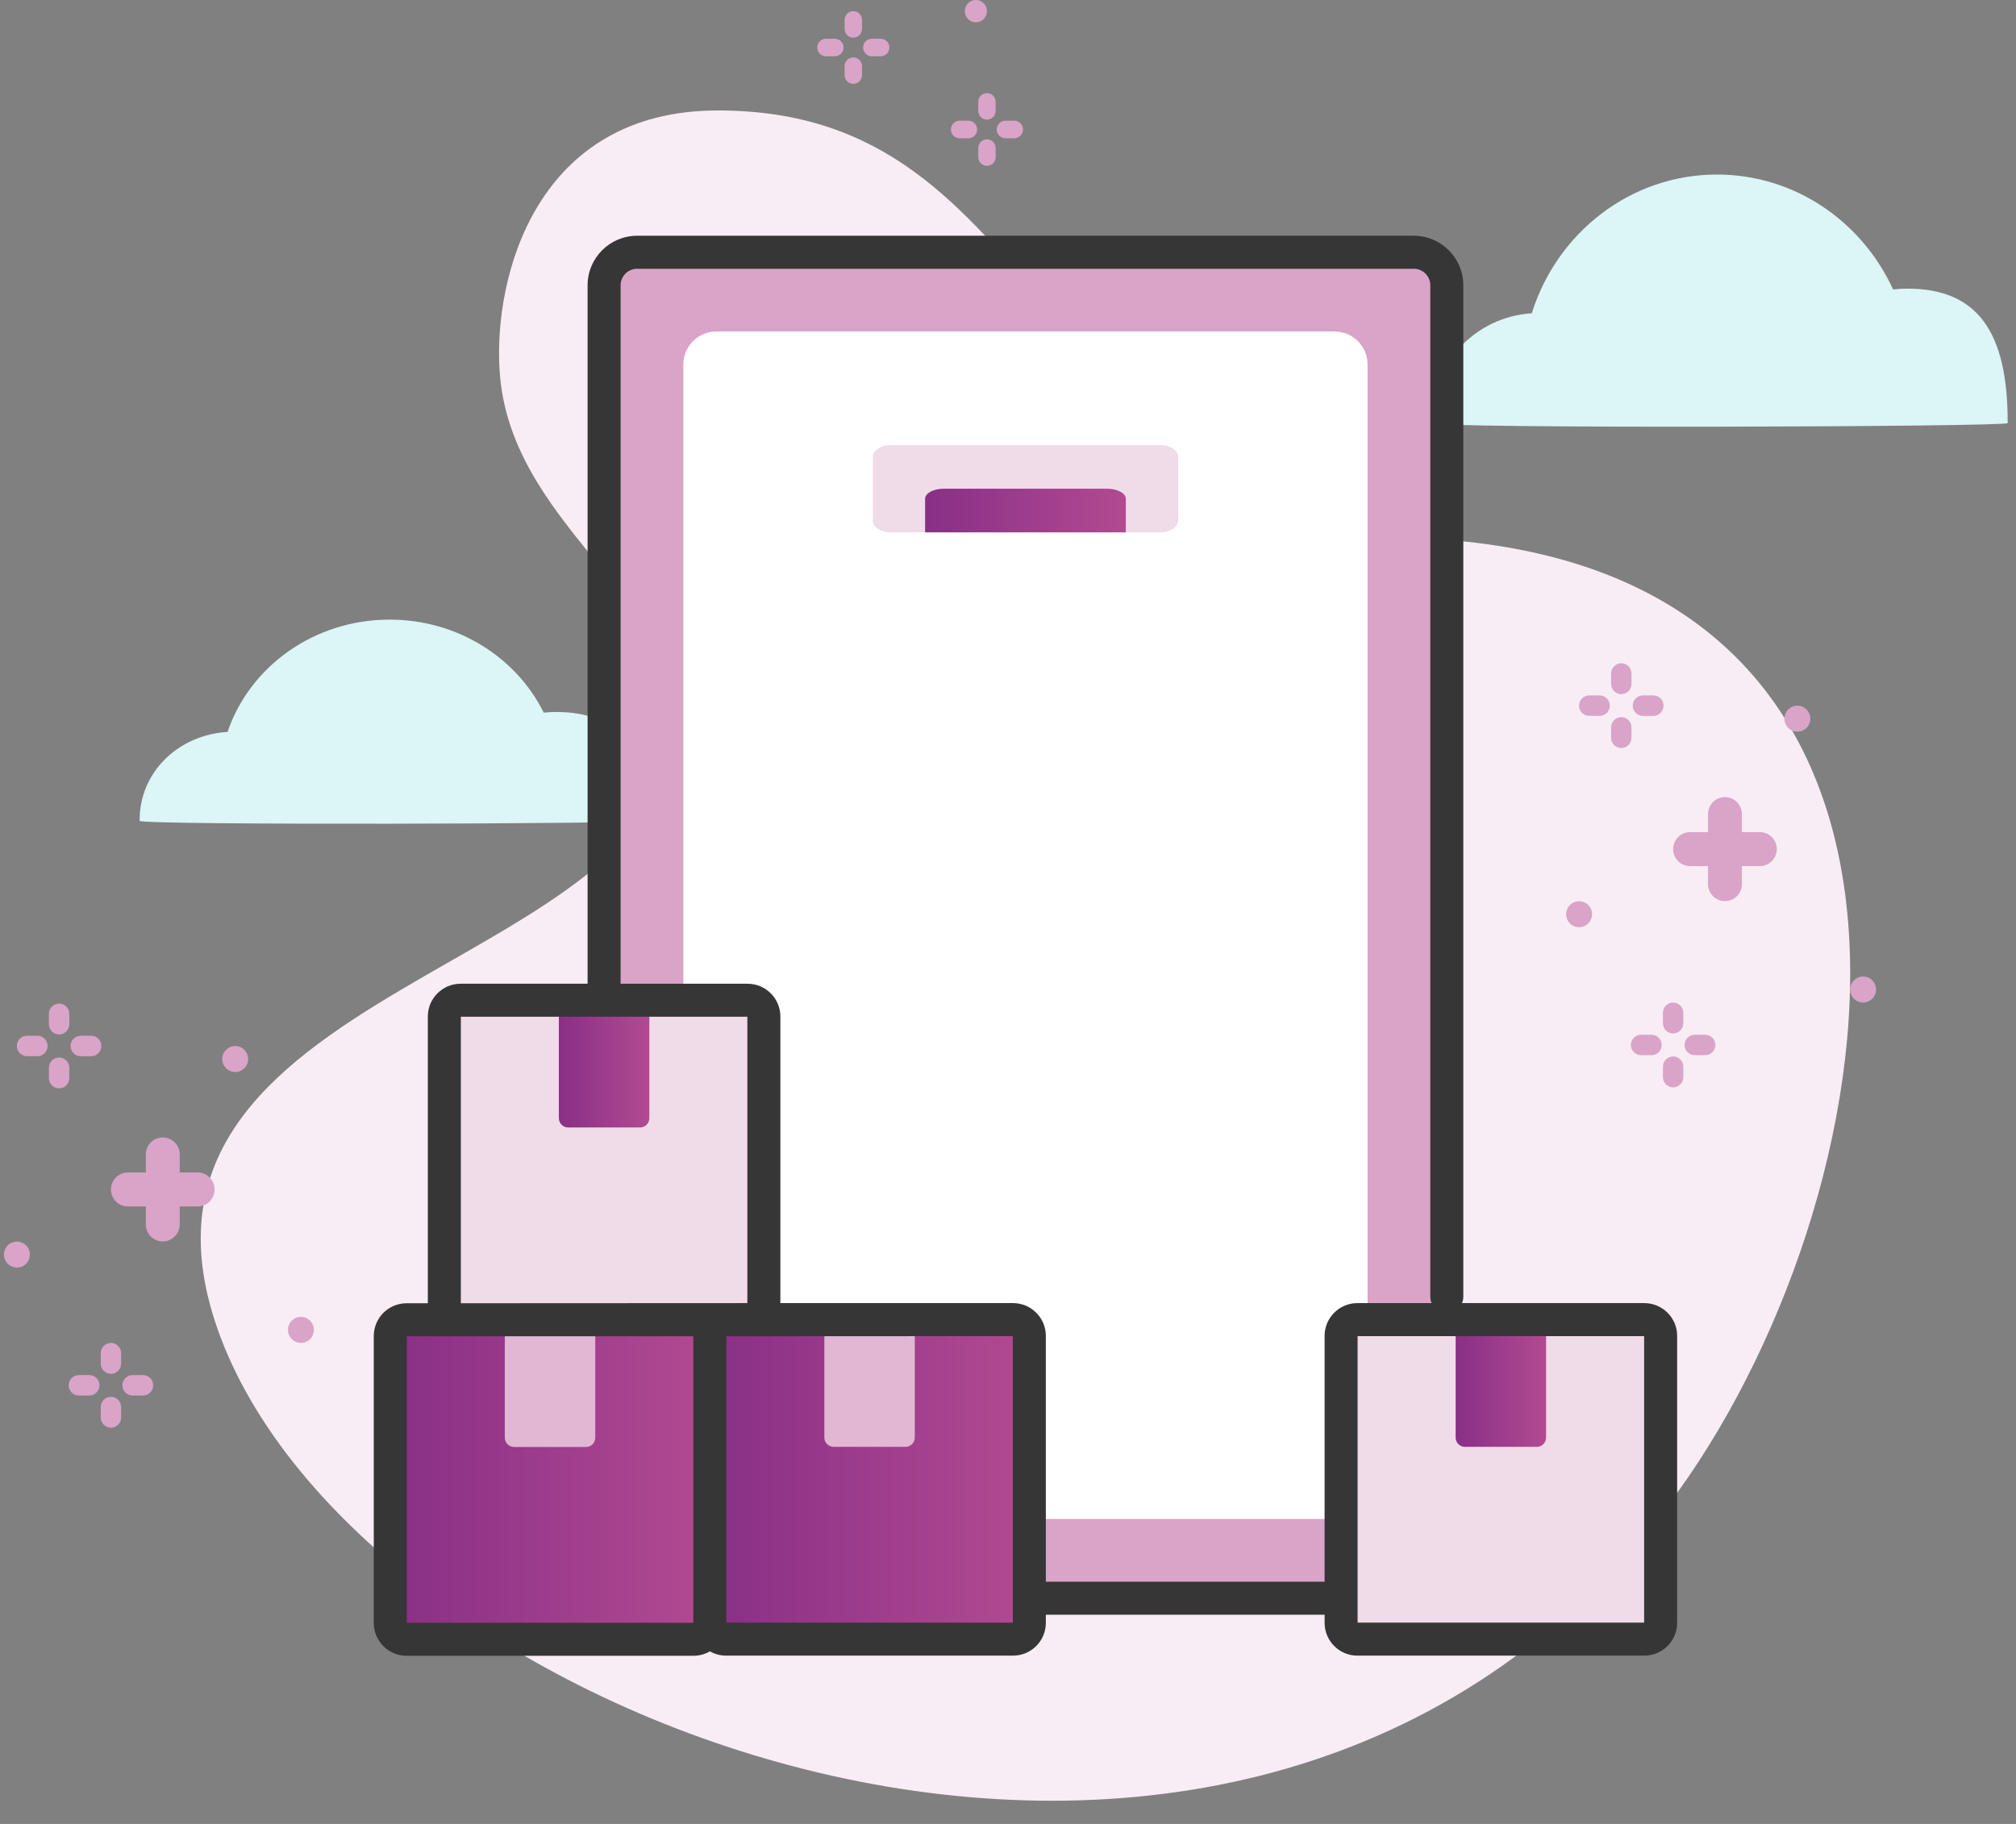 <svg width="231" height="209" viewBox="0 0 231 209" fill="none" xmlns="http://www.w3.org/2000/svg">
<rect x="0" y="0" width="231" height="209" fill="#808080" stroke="none"/>
<path fillRule="evenodd" clipRule="evenodd" d="M112.092 16.971V17.998C112.092 18.553 112.538 19.003 113.089 19.003C113.639 19.003 114.085 18.553 114.085 17.998V16.971C114.085 16.417 113.638 15.966 113.089 15.966C112.539 15.966 112.092 16.417 112.092 16.971ZM116.222 13.831H115.205C114.654 13.831 114.207 14.281 114.207 14.836C114.207 15.39 114.654 15.841 115.205 15.841H116.222C116.773 15.841 117.219 15.391 117.219 14.836C117.219 14.28 116.773 13.831 116.222 13.831ZM110.972 13.831H109.954C109.404 13.831 108.958 14.281 108.958 14.836C108.958 15.39 109.404 15.841 109.954 15.841H110.972C111.521 15.841 111.968 15.391 111.968 14.836C111.968 14.28 111.521 13.831 110.972 13.831ZM112.091 11.675V12.701C112.091 13.256 112.537 13.706 113.088 13.706C113.638 13.706 114.084 13.255 114.084 12.701V11.675C114.084 11.119 113.637 10.669 113.088 10.669C112.538 10.669 112.091 11.119 112.091 11.675Z" fill="#D9A4C8"/>
<path fillRule="evenodd" clipRule="evenodd" d="M96.778 7.581V8.607C96.778 9.162 97.225 9.612 97.775 9.612C98.324 9.612 98.771 9.162 98.771 8.607V7.581C98.771 7.026 98.325 6.576 97.775 6.576C97.224 6.576 96.778 7.026 96.778 7.581ZM100.909 4.44H99.892C99.342 4.44 98.895 4.891 98.895 5.446C98.895 6.001 99.342 6.451 99.892 6.451H100.909C101.459 6.451 101.905 6.001 101.905 5.446C101.905 4.891 101.459 4.44 100.909 4.44ZM95.659 4.44H94.641C94.091 4.44 93.645 4.891 93.645 5.446C93.645 6.001 94.091 6.451 94.641 6.451H95.659C96.209 6.451 96.655 6.001 96.655 5.446C96.655 4.891 96.208 4.44 95.659 4.44ZM96.778 2.284V3.31C96.778 3.866 97.225 4.316 97.775 4.316C98.324 4.316 98.771 3.865 98.771 3.31V2.284C98.771 1.729 98.325 1.278 97.775 1.278C97.224 1.278 96.778 1.729 96.778 2.284Z" fill="#D9A4C8"/>
<path d="M111.82 2.558C112.52 2.558 113.087 1.985 113.087 1.279C113.087 0.573 112.52 0 111.82 0C111.12 0 110.552 0.573 110.552 1.279C110.552 1.985 111.12 2.558 111.82 2.558Z" fill="#D9A4C8"/>
<path d="M103.179 25.698C103.879 25.698 104.447 25.125 104.447 24.419C104.447 23.713 103.879 23.14 103.179 23.14C102.479 23.14 101.911 23.713 101.911 24.419C101.911 25.125 102.479 25.698 103.179 25.698Z" fill="#D9A4C8"/>
<path d="M85.268 17.394C85.968 17.394 86.535 16.821 86.535 16.115C86.535 15.409 85.968 14.836 85.268 14.836C84.567 14.836 84 15.409 84 16.115C84 16.821 84.567 17.394 85.268 17.394Z" fill="#D9A4C8"/>
<path fillRule="evenodd" clipRule="evenodd" d="M216.916 33.168C213.358 25.39 205.658 20 196.74 20C186.813 20 178.392 26.68 175.517 35.899C169.095 36.301 163.937 41.59 164.001 48.481C164.006 49.13 230.045 48.926 230.045 48.481C230.083 38.056 226.596 33.074 218.564 33.074C218.009 33.074 217.459 33.106 216.916 33.168Z" fill="#DCF5F6"/>
<path fillRule="evenodd" clipRule="evenodd" d="M62.302 81.66C59.188 75.364 52.45 71 44.647 71C35.962 71 28.593 76.407 26.077 83.87C20.458 84.197 15.945 88.478 16 94.056C16.005 94.581 73.789 94.416 73.789 94.056C73.823 85.617 70.771 81.584 63.744 81.584C63.258 81.584 62.777 81.609 62.302 81.66Z" fill="#DCF5F6"/>
<path d="M82.251 12.657C120.838 12.657 116.622 56.825 167.664 62.032C229.644 68.356 216.283 140.954 189.881 174.084C140.774 235.704 42.13 197.899 25.275 153.238C9.797 112.228 78.403 111.814 77.319 82.212C76.79 67.775 58.394 59.735 57.25 42.533C56.527 31.67 61.459 12.657 82.251 12.657Z" fill="#F8EDF5"/>
<path d="M161.997 183.138H73.003C70.914 183.138 69.22 181.444 69.22 179.355V32.688C69.22 30.599 70.914 28.905 73.003 28.905H161.997C164.086 28.905 165.78 30.599 165.78 32.688V179.355C165.78 181.444 164.086 183.138 161.997 183.138Z" fill="#D9A4C8"/>
<path d="M78.299 170.276V41.767C78.299 39.678 79.993 37.984 82.082 37.984H152.918C155.007 37.984 156.701 39.678 156.701 41.767V170.276C156.701 172.365 155.007 174.059 152.918 174.059H82.082C79.993 174.059 78.299 172.365 78.299 170.276Z" fill="white"/>
<path d="M116.081 187.825H83.195C82.166 187.825 81.332 186.99 81.332 185.961V151.212H116.08C117.11 151.212 117.944 152.047 117.944 153.076V185.961C117.944 186.99 117.11 187.825 116.081 187.825Z" fill="url(#paint0_linear_3867_149034)"/>
<path d="M104.821 164.726V151.212H94.456V164.726C94.456 165.314 94.933 165.791 95.521 165.791H103.755C104.344 165.791 104.821 165.314 104.821 164.726Z" fill="#E1B7D3"/>
<path d="M85.663 151.229H52.778C51.748 151.229 50.914 150.394 50.914 149.365V116.48C50.914 115.45 51.748 114.616 52.778 114.616H85.663C86.692 114.616 87.527 115.45 87.527 116.48V149.365C87.526 150.394 86.692 151.229 85.663 151.229Z" fill="#F0DBE9"/>
<path d="M74.403 128.13V114.616H64.038V128.13C64.038 128.718 64.514 129.195 65.103 129.195H73.337C73.926 129.195 74.403 128.718 74.403 128.13Z" fill="url(#paint1_linear_3867_149034)"/>
<path d="M188.417 187.825H155.532C154.502 187.825 153.668 186.99 153.668 185.961V153.076C153.668 152.046 154.502 151.212 155.532 151.212H188.417C189.446 151.212 190.281 152.046 190.281 153.076V185.961C190.28 186.99 189.446 187.825 188.417 187.825Z" fill="#F0DBE9"/>
<path d="M177.157 164.726V151.212H166.792V164.726C166.792 165.314 167.268 165.791 167.857 165.791H176.091C176.68 165.791 177.157 165.314 177.157 164.726Z" fill="url(#paint2_linear_3867_149034)"/>
<path d="M79.468 187.841H46.583C45.554 187.841 44.719 187.006 44.719 185.977V153.092C44.719 152.063 45.554 151.228 46.583 151.228H81.332V185.977C81.332 187.006 80.498 187.841 79.468 187.841Z" fill="url(#paint3_linear_3867_149034)"/>
<path d="M68.208 164.742V151.229H57.843V164.742C57.843 165.33 58.32 165.807 58.908 165.807H67.143C67.731 165.807 68.208 165.33 68.208 164.742Z" fill="#E1B7D3"/>
<path d="M188.416 149.321H155.532C153.461 149.321 151.776 151.006 151.776 153.076V181.246H119.836V153.076C119.836 151.006 118.151 149.321 116.08 149.321H89.418V116.48C89.418 114.409 87.733 112.724 85.662 112.724H71.111V32.688C71.111 31.645 71.96 30.797 73.003 30.797H161.996C163.039 30.797 163.888 31.645 163.888 32.688V148.582C163.888 149.626 164.735 150.473 165.779 150.473C166.824 150.473 167.671 149.626 167.671 148.582V32.688C167.671 29.559 165.125 27.014 161.996 27.014H73.003C69.874 27.014 67.328 29.559 67.328 32.688V112.724H52.778C50.707 112.724 49.022 114.409 49.022 116.48V149.337H46.583C44.512 149.337 42.828 151.021 42.828 153.092V185.977C42.828 188.048 44.512 189.732 46.583 189.732H73.631C74.676 189.732 75.523 188.885 75.523 187.841C75.523 186.796 74.676 185.949 73.631 185.949H46.611V153.12H79.441V185.949H73.096C72.051 185.949 71.204 186.796 71.204 187.841C71.204 188.885 72.051 189.732 73.096 189.732H79.468C80.152 189.732 80.792 189.545 81.345 189.225C81.892 189.536 82.523 189.716 83.196 189.716H116.081C118.152 189.716 119.836 188.032 119.836 185.961V185.029H151.777V185.961C151.777 188.032 153.462 189.716 155.533 189.716H188.417C190.488 189.716 192.173 188.032 192.173 185.961V153.076C192.172 151.006 190.487 149.321 188.416 149.321ZM52.805 149.337V116.507H85.635V149.321L52.805 149.337ZM116.053 185.933H83.224V153.12L116.053 153.104V185.933ZM188.389 185.933H155.559V153.104H188.389V185.933Z" fill="#363636"/>
<path d="M135 52.384V59.616C135 60.38 134.085 61 132.958 61H128.414L117.5 58.01L106.586 61H102.042C100.915 61 100 60.38 100 59.616V52.384C100 51.617 100.915 51 102.042 51H132.958C134.085 51 135 51.617 135 52.384Z" fill="#F0DBE9"/>
<path d="M129 61H106V57.157C106 56.518 106.963 56 108.151 56H126.849C128.037 56 129 56.518 129 57.157V61Z" fill="url(#paint4_linear_3867_149034)"/>
<path fillRule="evenodd" clipRule="evenodd" d="M20.591 138.244L20.591 140.309C20.591 141.384 19.721 142.256 18.65 142.256C17.579 142.256 16.71 141.383 16.71 140.309L16.71 138.244L14.652 138.244C13.581 138.244 12.711 137.371 12.711 136.297C12.711 135.224 13.581 134.35 14.652 134.35L16.71 134.35L16.71 132.285C16.71 131.21 17.58 130.337 18.65 130.337C19.72 130.337 20.591 131.21 20.591 132.285L20.591 134.35L22.648 134.35C23.72 134.35 24.59 135.222 24.59 136.297C24.59 137.372 23.72 138.244 22.648 138.244L20.591 138.244Z" fill="#D9A4C8"/>
<path fillRule="evenodd" clipRule="evenodd" d="M4.29 121.029L3.098 121.029C2.453 121.029 1.93 120.505 1.93 119.857C1.93 119.21 2.453 118.685 3.098 118.685L4.29 118.685C4.935 118.685 5.458 119.21 5.458 119.857C5.458 120.505 4.934 121.029 4.29 121.029ZM7.94 116.172L7.94 117.369C7.94 118.016 7.417 118.541 6.772 118.541C6.127 118.541 5.604 118.015 5.604 117.369L5.604 116.172C5.604 115.525 6.128 115 6.772 115C7.416 115 7.94 115.525 7.94 116.172ZM7.94 122.348L7.94 123.544C7.94 124.191 7.417 124.716 6.772 124.716C6.127 124.716 5.604 124.191 5.604 123.544L5.604 122.348C5.604 121.7 6.128 121.176 6.772 121.176C7.416 121.176 7.94 121.701 7.94 122.348ZM10.444 121.031L9.252 121.031C8.607 121.031 8.084 120.506 8.084 119.859C8.084 119.211 8.607 118.687 9.252 118.687L10.444 118.687C11.089 118.687 11.612 119.211 11.612 119.859C11.612 120.506 11.089 121.031 10.444 121.031Z" fill="#D9A4C8"/>
<path fillRule="evenodd" clipRule="evenodd" d="M10.231 159.911L9.038 159.911C8.393 159.911 7.87 159.386 7.87 158.739C7.87 158.091 8.394 157.567 9.038 157.567L10.231 157.567C10.876 157.567 11.399 158.093 11.399 158.739C11.399 159.385 10.875 159.911 10.231 159.911ZM13.88 155.053L13.88 156.25C13.88 156.897 13.356 157.423 12.712 157.423C12.068 157.423 11.544 156.897 11.544 156.25L11.544 155.053C11.544 154.406 12.068 153.881 12.712 153.881C13.356 153.881 13.88 154.407 13.88 155.053ZM13.88 161.229L13.88 162.425C13.88 163.073 13.356 163.597 12.712 163.597C12.068 163.597 11.544 163.073 11.544 162.425L11.544 161.229C11.544 160.582 12.068 160.057 12.712 160.057C13.356 160.057 13.88 160.582 13.88 161.229ZM16.385 159.912L15.192 159.912C14.547 159.912 14.024 159.387 14.024 158.74C14.024 158.093 14.547 157.568 15.192 157.568L16.385 157.568C17.03 157.568 17.553 158.094 17.553 158.74C17.553 159.386 17.029 159.912 16.385 159.912Z" fill="#D9A4C8"/>
<path d="M26.713 122.823C27.523 122.955 28.285 122.402 28.416 121.589C28.547 120.776 27.997 120.011 27.187 119.879C26.377 119.748 25.614 120.301 25.483 121.114C25.352 121.926 25.902 122.692 26.713 122.823Z" fill="#D9A4C8"/>
<path d="M32.993 152.388C32.993 153.211 33.658 153.879 34.479 153.879C35.3 153.879 35.965 153.211 35.965 152.388C35.965 151.565 35.3 150.897 34.479 150.897C33.658 150.897 32.993 151.565 32.993 152.388Z" fill="#D9A4C8"/>
<path d="M0.564 144.326C0.876 145.088 1.744 145.452 2.503 145.139C3.262 144.827 3.625 143.956 3.313 143.194C3.002 142.432 2.134 142.068 1.374 142.381C0.615 142.693 0.253 143.564 0.564 144.326Z" fill="#D9A4C8"/>
<path fillRule="evenodd" clipRule="evenodd" d="M199.591 99.244L199.591 101.309C199.591 102.384 198.721 103.256 197.65 103.256C196.579 103.256 195.71 102.383 195.71 101.309L195.71 99.244L193.652 99.244C192.581 99.244 191.711 98.371 191.711 97.297C191.711 96.224 192.581 95.35 193.652 95.35L195.71 95.35L195.71 93.285C195.71 92.21 196.58 91.337 197.65 91.337C198.72 91.337 199.591 92.21 199.591 93.285L199.591 95.35L201.648 95.35C202.72 95.35 203.59 96.222 203.59 97.297C203.59 98.372 202.72 99.244 201.648 99.244L199.591 99.244Z" fill="#D9A4C8"/>
<path fillRule="evenodd" clipRule="evenodd" d="M183.29 82.029L182.098 82.029C181.453 82.029 180.93 81.505 180.93 80.857C180.93 80.21 181.453 79.685 182.098 79.685L183.29 79.685C183.935 79.685 184.458 80.21 184.458 80.857C184.458 81.505 183.934 82.029 183.29 82.029ZM186.94 77.172L186.94 78.368C186.94 79.016 186.417 79.54 185.772 79.54C185.127 79.54 184.604 79.015 184.604 78.368L184.604 77.172C184.604 76.525 185.128 76 185.772 76C186.416 76 186.94 76.525 186.94 77.172ZM186.94 83.347L186.94 84.544C186.94 85.191 186.417 85.716 185.772 85.716C185.127 85.716 184.604 85.191 184.604 84.544L184.604 83.347C184.604 82.7 185.128 82.175 185.772 82.175C186.416 82.175 186.94 82.701 186.94 83.347ZM189.444 82.031L188.252 82.031C187.607 82.031 187.084 81.506 187.084 80.859C187.084 80.211 187.607 79.687 188.252 79.687L189.444 79.687C190.089 79.687 190.612 80.211 190.612 80.859C190.612 81.506 190.089 82.031 189.444 82.031Z" fill="#D9A4C8"/>
<path fillRule="evenodd" clipRule="evenodd" d="M189.231 120.911L188.038 120.911C187.393 120.911 186.87 120.386 186.87 119.739C186.87 119.091 187.394 118.567 188.038 118.567L189.231 118.567C189.876 118.567 190.399 119.093 190.399 119.739C190.399 120.385 189.875 120.911 189.231 120.911ZM192.88 116.053L192.88 117.25C192.88 117.897 192.356 118.423 191.712 118.423C191.068 118.423 190.544 117.897 190.544 117.25L190.544 116.053C190.544 115.406 191.068 114.881 191.712 114.881C192.356 114.881 192.88 115.407 192.88 116.053ZM192.88 122.229L192.88 123.425C192.88 124.073 192.356 124.597 191.712 124.597C191.068 124.597 190.544 124.073 190.544 123.425L190.544 122.229C190.544 121.582 191.068 121.057 191.712 121.057C192.356 121.057 192.88 121.582 192.88 122.229ZM195.385 120.912L194.192 120.912C193.547 120.912 193.024 120.387 193.024 119.74C193.024 119.093 193.547 118.568 194.192 118.568L195.385 118.568C196.03 118.568 196.553 119.094 196.553 119.74C196.553 120.386 196.029 120.912 195.385 120.912Z" fill="#D9A4C8"/>
<path d="M205.713 83.823C206.523 83.955 207.285 83.402 207.416 82.589C207.547 81.776 206.997 81.011 206.187 80.879C205.377 80.748 204.614 81.301 204.483 82.114C204.352 82.926 204.902 83.692 205.713 83.823Z" fill="#D9A4C8"/>
<path d="M211.993 113.388C211.993 114.211 212.658 114.879 213.479 114.879C214.3 114.879 214.965 114.211 214.965 113.388C214.965 112.565 214.3 111.897 213.479 111.897C212.658 111.897 211.993 112.565 211.993 113.388Z" fill="#D9A4C8"/>
<path d="M179.564 105.326C179.876 106.088 180.744 106.452 181.503 106.139C182.262 105.827 182.625 104.956 182.313 104.194C182.002 103.432 181.134 103.068 180.374 103.381C179.615 103.693 179.253 104.564 179.564 105.326Z" fill="#D9A4C8"/>
<defs>
<linearGradient id="paint0_linear_3867_149034" x1="119.653" y1="166.157" x2="62.733" y2="166.157" gradientUnits="userSpaceOnUse">
<stop stop-color="#B44B92"/>
<stop offset="1" stop-color="#732280"/>
</linearGradient>
<linearGradient id="paint1_linear_3867_149034" x1="74.886" y1="120.567" x2="58.772" y2="120.567" gradientUnits="userSpaceOnUse">
<stop stop-color="#B44B92"/>
<stop offset="1" stop-color="#732280"/>
</linearGradient>
<linearGradient id="paint2_linear_3867_149034" x1="177.64" y1="157.163" x2="161.526" y2="157.163" gradientUnits="userSpaceOnUse">
<stop stop-color="#B44B92"/>
<stop offset="1" stop-color="#732280"/>
</linearGradient>
<linearGradient id="paint3_linear_3867_149034" x1="83.04" y1="166.173" x2="26.12" y2="166.173" gradientUnits="userSpaceOnUse">
<stop stop-color="#B44B92"/>
<stop offset="1" stop-color="#732280"/>
</linearGradient>
<linearGradient id="paint4_linear_3867_149034" x1="130.073" y1="58.041" x2="94.316" y2="58.041" gradientUnits="userSpaceOnUse">
<stop stop-color="#B44B92"/>
<stop offset="1" stop-color="#732280"/>
</linearGradient>
</defs>
</svg>
